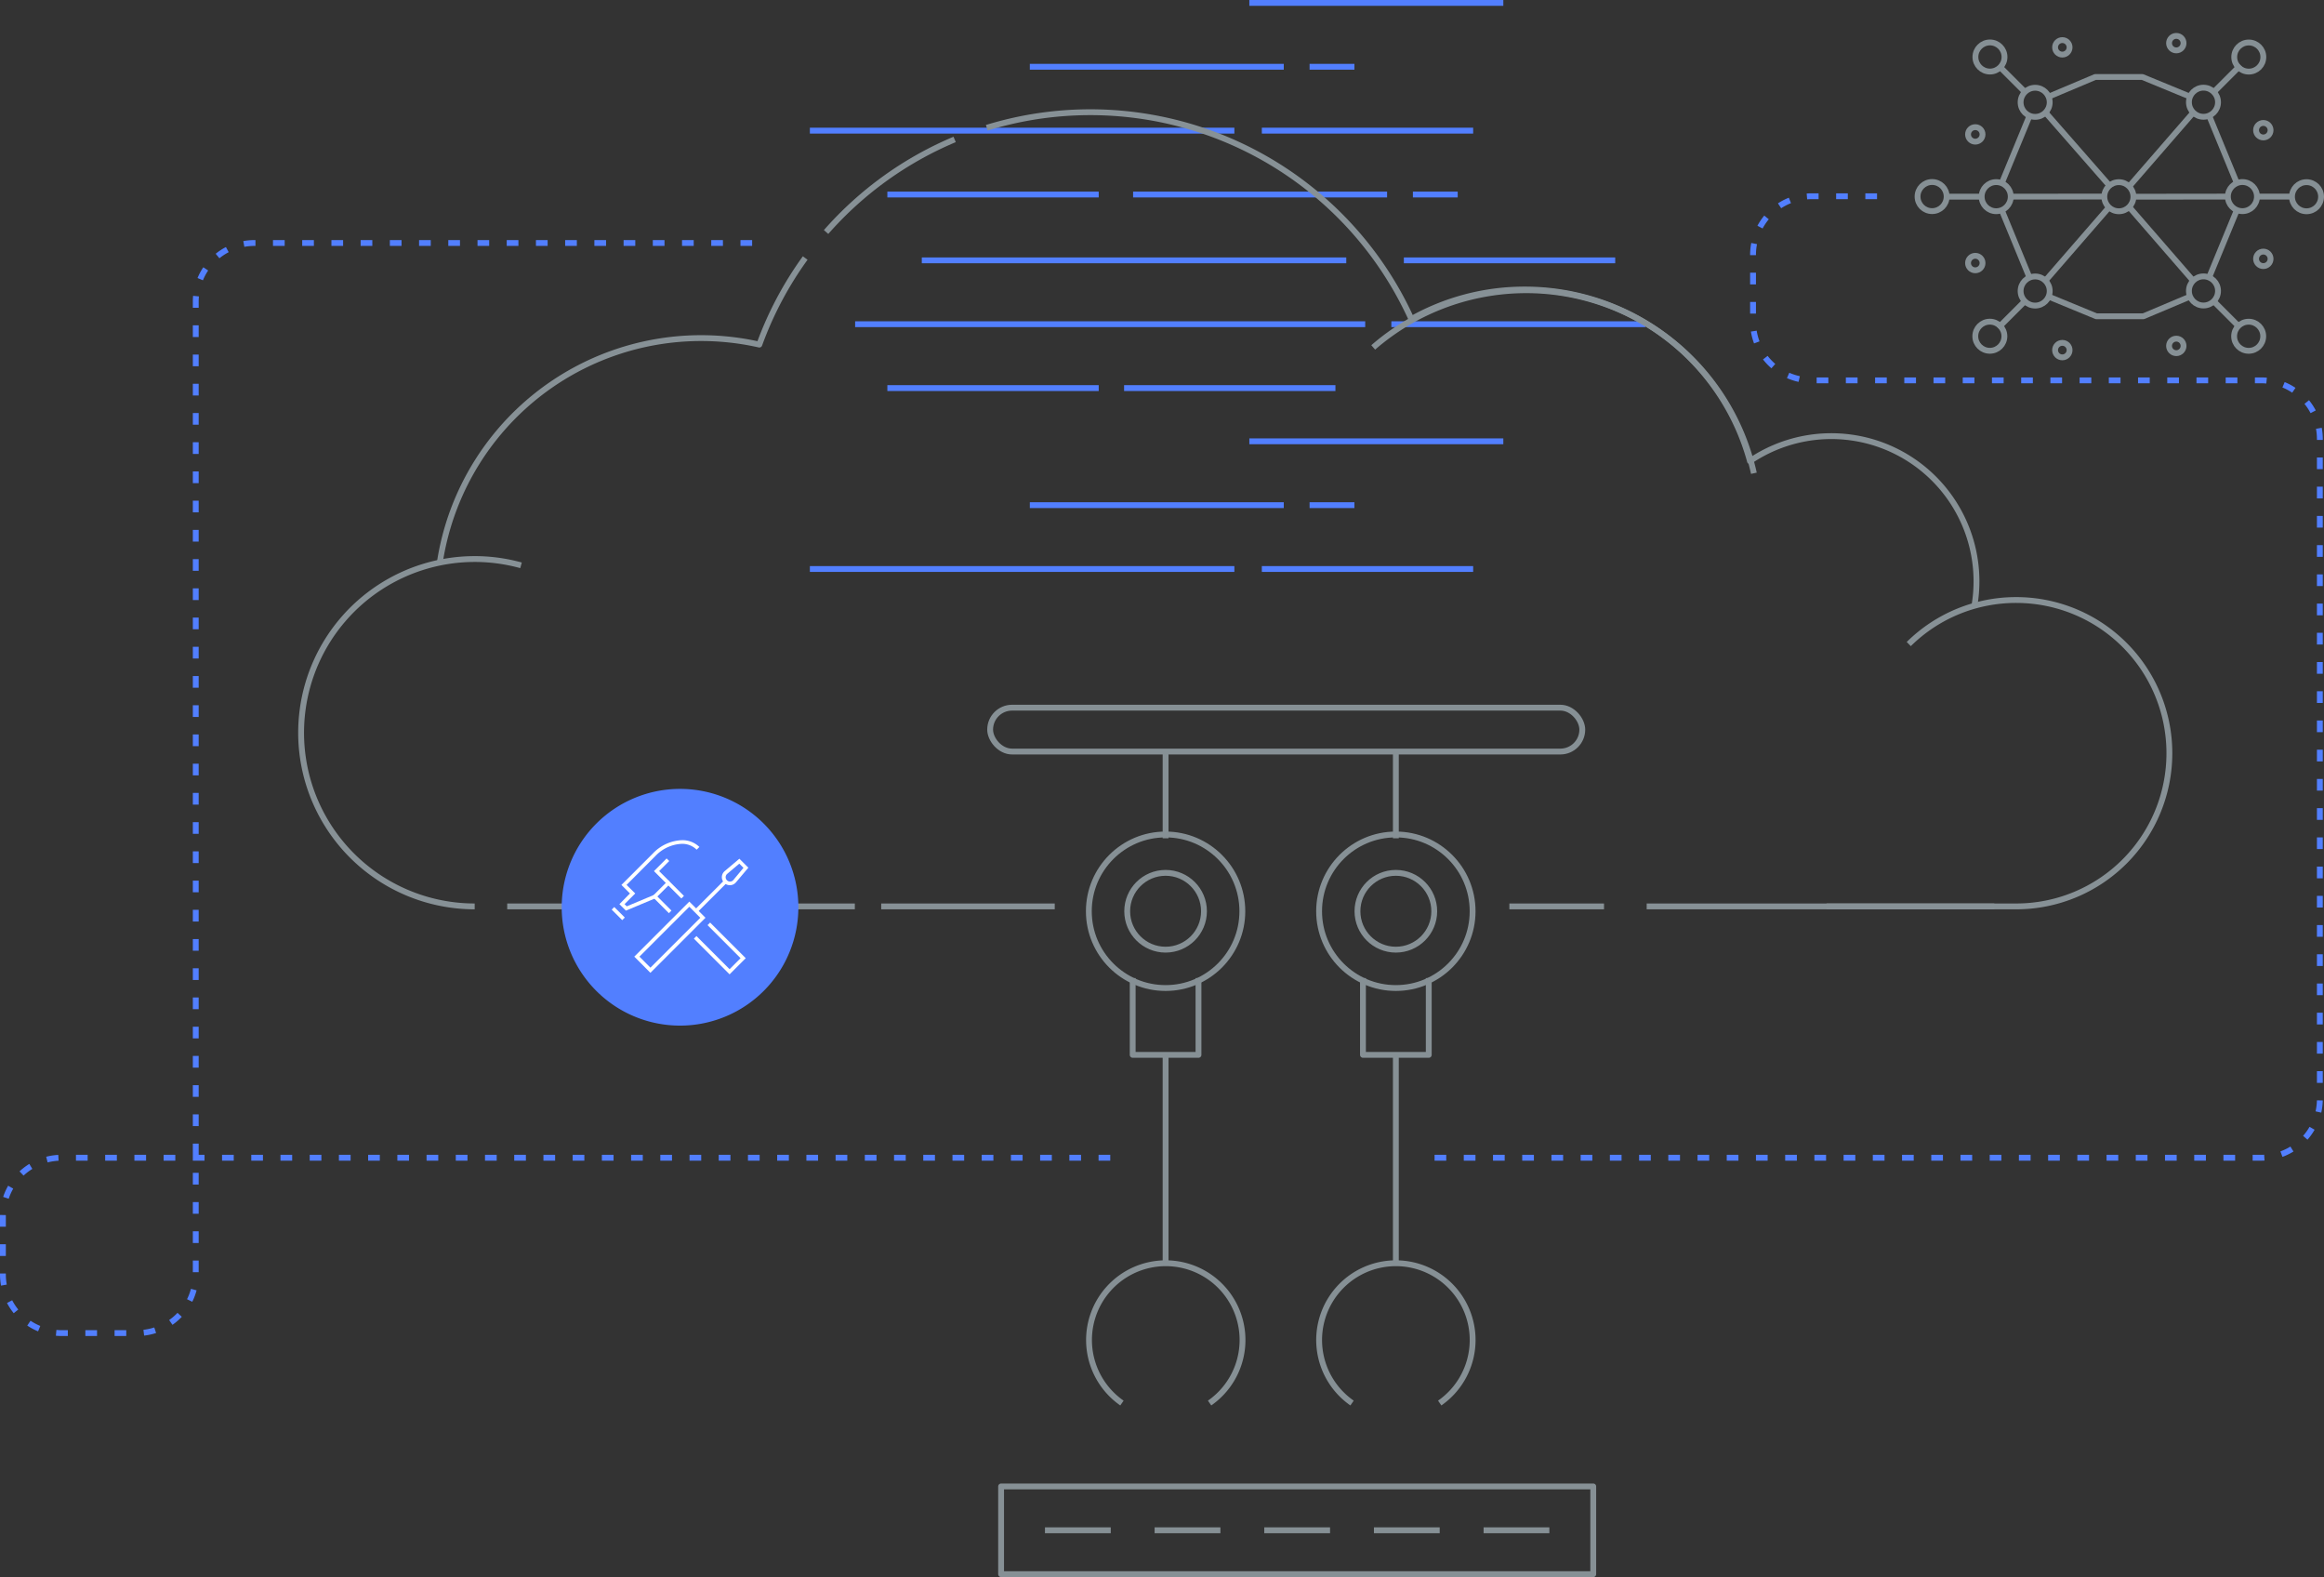 <svg id="Layer_1" data-name="Layer 1" xmlns="http://www.w3.org/2000/svg" viewBox="0 0 795.42 539.65"><rect x="0" y="0" width="795.42" height="539.65" fill="#333333" stroke="none"/><defs><style>.cls-1,.cls-2,.cls-3,.cls-6{fill:none;stroke-width:2px;}.cls-1,.cls-6{stroke:#527fff;}.cls-1,.cls-2,.cls-3{stroke-linejoin:round;}.cls-2{stroke:#879196;}.cls-3{stroke:#869095;}.cls-4{fill:#527fff;}.cls-5{fill:#fff;}.cls-6{stroke-miterlimit:10;stroke-dasharray:4 6;}</style></defs><line class="cls-1" x1="315.5" y1="89.09" x2="460.78" y2="89.09"/><line class="cls-1" x1="480.49" y1="89.09" x2="552.83" y2="89.09"/><line class="cls-1" x1="277.19" y1="44.7" x2="422.48" y2="44.7"/><line class="cls-1" x1="431.88" y1="44.7" x2="504.21" y2="44.7"/><line class="cls-1" x1="303.71" y1="132.79" x2="376.05" y2="132.79"/><line class="cls-1" x1="384.73" y1="132.79" x2="457.07" y2="132.79"/><line class="cls-1" x1="292.68" y1="110.94" x2="467.26" y2="110.94"/><line class="cls-1" x1="476.21" y1="110.94" x2="563.14" y2="110.94"/><line class="cls-1" x1="427.6" y1="1" x2="514.53" y2="1"/><line class="cls-1" x1="352.47" y1="22.85" x2="439.39" y2="22.85"/><line class="cls-1" x1="448.22" y1="22.85" x2="463.57" y2="22.85"/><line class="cls-1" x1="303.71" y1="66.56" x2="376.05" y2="66.56"/><line class="cls-1" x1="387.82" y1="66.56" x2="474.75" y2="66.56"/><line class="cls-1" x1="483.58" y1="66.56" x2="498.92" y2="66.56"/><line class="cls-1" x1="277.19" y1="194.7" x2="422.48" y2="194.7"/><line class="cls-1" x1="431.88" y1="194.7" x2="504.21" y2="194.7"/><line class="cls-1" x1="427.6" y1="151" x2="514.53" y2="151"/><line class="cls-1" x1="352.47" y1="172.85" x2="439.39" y2="172.85"/><line class="cls-1" x1="448.22" y1="172.85" x2="463.57" y2="172.85"/><path class="cls-2" d="M326.74,47.71a120.91,120.91,0,0,0-44,31.68"/><path class="cls-2" d="M483.07,109.19A120.7,120.7,0,0,0,337.73,43.72"/><path class="cls-2" d="M625.15,310.15h64.93a52.42,52.42,0,0,0,0-104.84h0a52.24,52.24,0,0,0-36.78,15.07"/><line class="cls-2" x1="173.6" y1="310.15" x2="292.58" y2="310.15"/><line class="cls-2" x1="563.6" y1="310.15" x2="682.58" y2="310.15"/><line class="cls-2" x1="516.6" y1="310.15" x2="549" y2="310.15"/><line class="cls-2" x1="301.6" y1="310.15" x2="361" y2="310.15"/><path class="cls-2" d="M162.47,310.15a59.43,59.43,0,1,1,15.86-116.71"/><path class="cls-2" d="M275.59,88.29a120.56,120.56,0,0,0-15.7,29.62h0a90.48,90.48,0,0,0-109.37,74.66"/><path class="cls-2" d="M675.71,207.63a49.69,49.69,0,0,0-76.78-49.85v-.07a79.82,79.82,0,0,0-77-58.64,79,79,0,0,0-39,10.19"/><path class="cls-2" d="M470,118.88a79.81,79.81,0,0,1,130.29,43.06"/><line class="cls-3" x1="728.73" y1="63.79" x2="750.67" y2="38.52"/><line class="cls-3" x1="728.73" y1="70.83" x2="750.63" y2="96.05"/><line class="cls-3" x1="762.56" y1="67.27" x2="730.19" y2="67.31"/><circle class="cls-3" cx="769.68" cy="19.52" r="4.98"/><circle class="cls-3" cx="754.17" cy="34.98" r="4.98"/><circle class="cls-3" cx="774.65" cy="44.55" r="2.48"/><circle class="cls-3" cx="774.65" cy="88.57" r="2.48"/><circle class="cls-3" cx="789.44" cy="67.31" r="4.98"/><circle class="cls-3" cx="767.5" cy="67.27" r="4.98"/><circle class="cls-3" cx="754.17" cy="99.55" r="4.98"/><circle class="cls-3" cx="769.64" cy="115.06" r="4.98"/><line class="cls-3" x1="765.6" y1="62.66" x2="756.1" y2="39.57"/><line class="cls-3" x1="756.14" y1="94.83" x2="765.6" y2="71.87"/><line class="cls-3" x1="772.48" y1="67.27" x2="784.48" y2="67.27"/><line class="cls-3" x1="757.58" y1="103" x2="766.01" y2="111.43"/><line class="cls-3" x1="757.08" y1="32.11" x2="766.84" y2="22.35"/><circle class="cls-3" cx="744.87" cy="14.76" r="2.48"/><circle class="cls-3" cx="744.87" cy="118.36" r="2.48"/><circle class="cls-3" cx="725.21" cy="67.31" r="4.98"/><line class="cls-3" x1="721.99" y1="70.78" x2="700.06" y2="96.04"/><line class="cls-3" x1="721.99" y1="63.51" x2="700.1" y2="38.51"/><line class="cls-3" x1="688.17" y1="67.29" x2="720.23" y2="67.26"/><circle class="cls-3" cx="681.05" cy="115.05" r="4.98"/><circle class="cls-3" cx="696.56" cy="99.58" r="4.98"/><circle class="cls-3" cx="676.07" cy="90.01" r="2.48"/><circle class="cls-3" cx="676.07" cy="45.99" r="2.48"/><circle class="cls-3" cx="661.29" cy="67.26" r="4.98"/><circle class="cls-3" cx="683.23" cy="67.29" r="4.98"/><circle class="cls-3" cx="696.56" cy="35.01" r="4.98"/><circle class="cls-3" cx="681.09" cy="19.5" r="4.98"/><polyline class="cls-3" points="701.16 101.49 717.49 108.22 733.6 108.22 749.58 101.48"/><line class="cls-3" x1="685.13" y1="71.9" x2="694.63" y2="94.99"/><line class="cls-3" x1="694.59" y1="39.73" x2="685.13" y2="62.69"/><polyline class="cls-3" points="749.57 33.07 733.24 26.34 717.13 26.34 701.15 33.08"/><line class="cls-3" x1="678.25" y1="67.29" x2="666.25" y2="67.29"/><line class="cls-3" x1="693.15" y1="31.56" x2="684.72" y2="23.13"/><line class="cls-3" x1="693.65" y1="102.45" x2="683.88" y2="112.22"/><circle class="cls-3" cx="705.86" cy="119.8" r="2.48"/><circle class="cls-3" cx="705.86" cy="16.2" r="2.48"/><line class="cls-3" x1="398.94" y1="256.82" x2="398.94" y2="286.84"/><line class="cls-3" x1="398.94" y1="360.95" x2="398.94" y2="432.25"/><circle class="cls-3" cx="398.94" cy="311.81" r="26.27"/><circle class="cls-3" cx="398.94" cy="311.81" r="13.14"/><path class="cls-3" d="M414,480.09a26.27,26.27,0,1,0-30,0"/><polyline class="cls-3" points="410.2 334.68 410.2 360.95 387.68 360.95 387.68 334.68"/><line class="cls-3" x1="477.75" y1="256.82" x2="477.75" y2="286.84"/><line class="cls-3" x1="477.75" y1="360.95" x2="477.75" y2="432.25"/><circle class="cls-3" cx="477.75" cy="311.81" r="26.27"/><circle class="cls-3" cx="477.75" cy="311.81" r="13.14"/><path class="cls-3" d="M492.76,480.09a26.27,26.27,0,1,0-30,0"/><polyline class="cls-3" points="489.01 334.68 489.01 360.95 466.49 360.95 466.49 334.68"/><rect class="cls-3" x="338.89" y="242.15" width="202.67" height="15.01" rx="7.51"/><line class="cls-3" x1="395.18" y1="523.63" x2="417.7" y2="523.63"/><line class="cls-3" x1="357.65" y1="523.63" x2="380.17" y2="523.63"/><line class="cls-3" x1="507.78" y1="523.63" x2="530.29" y2="523.63"/><line class="cls-3" x1="470.25" y1="523.63" x2="492.76" y2="523.63"/><line class="cls-3" x1="432.71" y1="523.63" x2="455.23" y2="523.63"/><rect class="cls-3" x="342.64" y="508.62" width="202.67" height="30.02"/><path class="cls-4" d="M273.25,310.44a40.5,40.5,0,1,1-40.5-40.5,40.5,40.5,0,0,1,40.5,40.5"/><polyline class="cls-5" points="222.62 331.99 223.06 331.55 218.86 327.34 235.93 310.27 239.69 314.04 222.18 331.55 222.62 331.99 223.06 331.55 222.62 331.99 223.06 332.43 241.46 314.04 235.93 308.5 217.09 327.34 222.62 332.88 223.06 332.43 222.62 331.99"/><polyline class="cls-5" points="238.69 312.15 248.76 302.09 247.87 301.21 237.81 311.27"/><path class="cls-5" d="M255.29,296.94l.44-.44-2.67-2.67-5,4.23a2.75,2.75,0,0,0-1,2.09,2.77,2.77,0,0,0,2.75,2.75,2.75,2.75,0,0,0,2.1-1l4.23-5-.41-.41-.44.44-.48-.4L251,301.12a1.48,1.48,0,0,1-2.19.09,1.52,1.52,0,0,1-.45-1.06,1.55,1.55,0,0,1,.54-1.14l4.13-3.49,1.87,1.87.44-.45-.48-.4.48.4"/><polyline class="cls-5" points="242.17 316.56 253.47 327.87 249.71 331.63 238.37 320.3 237.49 321.18 249.71 333.4 255.24 327.87 243.05 315.68 242.17 316.56"/><polyline class="cls-5" points="229.82 311.59 225 306.76 228.76 303 233.21 307.44 234.09 306.56 228.76 301.23 223.23 306.76 228.94 312.47 229.82 311.59"/><path class="cls-5" d="M239.39,289.82a8.35,8.35,0,0,0-6-2.33,14.42,14.42,0,0,0-9.92,4.53l-10.33,10.33-.45.45,2.92,2.92L212,309.38l2.22,2.22,10.18-4.26-.49-1.15-9.4,3.94-.75-.75,3.66-3.66L214,302.35l-.45.45.45.44,10.33-10.34a13.21,13.21,0,0,1,9-4.16,7.06,7.06,0,0,1,5.11,2l.89-.88"/><polyline class="cls-5" points="229.21 301.67 225.6 298.07 229.05 294.62 228.16 293.74 223.83 298.07 228.32 302.56 229.21 301.67"/><polyline class="cls-5" points="209.36 311.24 212.97 314.85 213.85 313.96 210.24 310.36"/><path class="cls-6" d="M380,396.15H21a20.06,20.06,0,0,0-20,20v20a20.06,20.06,0,0,0,20,20H47a20.06,20.06,0,0,0,20-20v-333a20.06,20.06,0,0,1,20-20H261"/><path class="cls-6" d="M491,396.15H774a20.06,20.06,0,0,0,20-20v-226a20.06,20.06,0,0,0-20-20H620a20.06,20.06,0,0,1-20-20v-23a20.06,20.06,0,0,1,20-20h23"/></svg>
